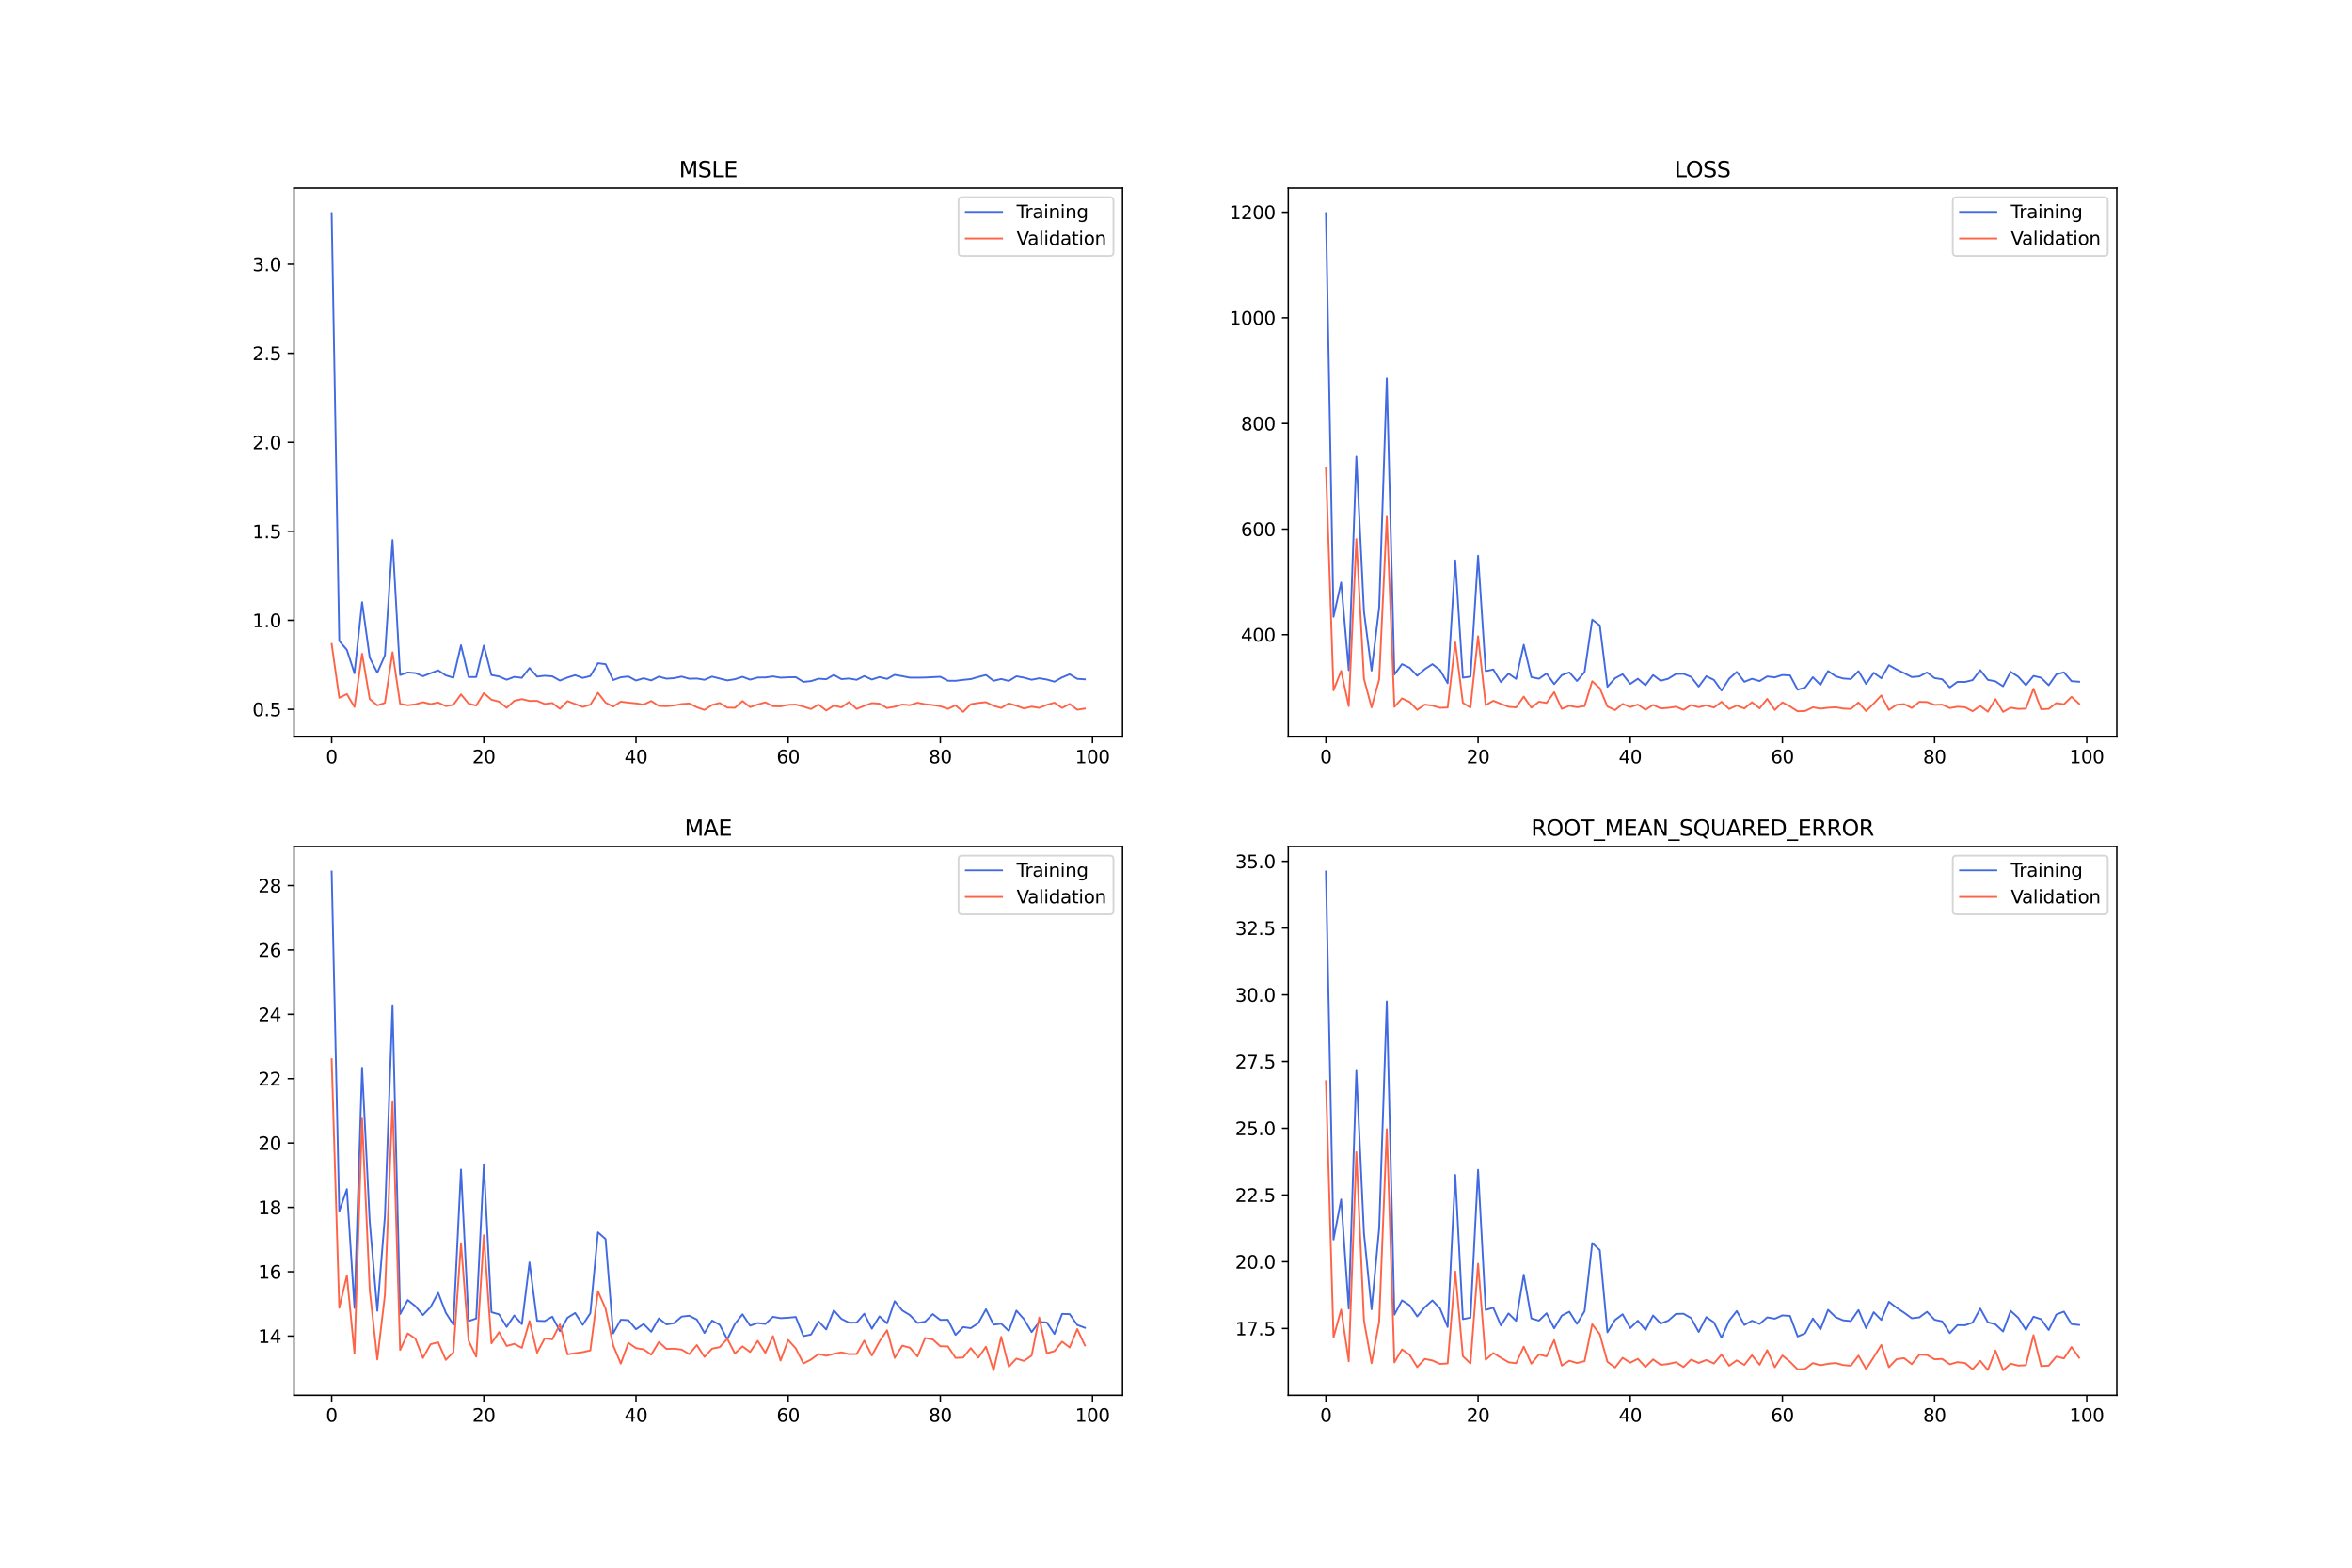 <?xml version="1.0" encoding="utf-8" standalone="no"?>
<!DOCTYPE svg PUBLIC "-//W3C//DTD SVG 1.1//EN"
  "http://www.w3.org/Graphics/SVG/1.1/DTD/svg11.dtd">
<svg xmlns:xlink="http://www.w3.org/1999/xlink" width="1296pt" height="864pt" viewBox="0 0 1296 864" xmlns="http://www.w3.org/2000/svg" version="1.1">
 <defs>
  <style type="text/css">*{stroke-linejoin: round; stroke-linecap: butt}</style>
 </defs>
 <g id="figure_1">
  <g id="patch_1">
   <path d="M 0 864 
L 1296 864 
L 1296 0 
L 0 0 
z
" style="fill: #ffffff"/>
  </g>
  <g id="axes_1">
   <g id="patch_2">
    <path d="M 162 406.08 
L 618.545 406.08 
L 618.545 103.68 
L 162 103.68 
z
" style="fill: #ffffff"/>
   </g>
   <g id="matplotlib.axis_1">
    <g id="xtick_1">
     <g id="line2d_1">
      <defs>
       <path id="mbd729d3ff4" d="M 0 0 
L 0 3.5 
" style="stroke: #000000; stroke-width: 0.8"/>
      </defs>
      <g>
       <use xlink:href="#mbd729d3ff4" x="182.752" y="406.08" style="stroke: #000000; stroke-width: 0.8"/>
      </g>
     </g>
     <g id="text_1">
      <!-- 0 -->
      <g transform="translate(179.571 420.678) scale(0.1 -0.1)">
       <defs>
        <path id="DejaVuSans-30" d="M 2034 4250 
Q 1547 4250 1301 3770 
Q 1056 3291 1056 2328 
Q 1056 1369 1301 889 
Q 1547 409 2034 409 
Q 2525 409 2770 889 
Q 3016 1369 3016 2328 
Q 3016 3291 2770 3770 
Q 2525 4250 2034 4250 
z
M 2034 4750 
Q 2819 4750 3233 4129 
Q 3647 3509 3647 2328 
Q 3647 1150 3233 529 
Q 2819 -91 2034 -91 
Q 1250 -91 836 529 
Q 422 1150 422 2328 
Q 422 3509 836 4129 
Q 1250 4750 2034 4750 
z
" transform="scale(0.016)"/>
       </defs>
       <use xlink:href="#DejaVuSans-30"/>
      </g>
     </g>
    </g>
    <g id="xtick_2">
     <g id="line2d_2">
      <g>
       <use xlink:href="#mbd729d3ff4" x="266.599" y="406.08" style="stroke: #000000; stroke-width: 0.8"/>
      </g>
     </g>
     <g id="text_2">
      <!-- 20 -->
      <g transform="translate(260.236 420.678) scale(0.1 -0.1)">
       <defs>
        <path id="DejaVuSans-32" d="M 1228 531 
L 3431 531 
L 3431 0 
L 469 0 
L 469 531 
Q 828 903 1448 1529 
Q 2069 2156 2228 2338 
Q 2531 2678 2651 2914 
Q 2772 3150 2772 3378 
Q 2772 3750 2511 3984 
Q 2250 4219 1831 4219 
Q 1534 4219 1204 4116 
Q 875 4013 500 3803 
L 500 4441 
Q 881 4594 1212 4672 
Q 1544 4750 1819 4750 
Q 2544 4750 2975 4387 
Q 3406 4025 3406 3419 
Q 3406 3131 3298 2873 
Q 3191 2616 2906 2266 
Q 2828 2175 2409 1742 
Q 1991 1309 1228 531 
z
" transform="scale(0.016)"/>
       </defs>
       <use xlink:href="#DejaVuSans-32"/>
       <use xlink:href="#DejaVuSans-30" x="63.623"/>
      </g>
     </g>
    </g>
    <g id="xtick_3">
     <g id="line2d_3">
      <g>
       <use xlink:href="#mbd729d3ff4" x="350.446" y="406.08" style="stroke: #000000; stroke-width: 0.8"/>
      </g>
     </g>
     <g id="text_3">
      <!-- 40 -->
      <g transform="translate(344.083 420.678) scale(0.1 -0.1)">
       <defs>
        <path id="DejaVuSans-34" d="M 2419 4116 
L 825 1625 
L 2419 1625 
L 2419 4116 
z
M 2253 4666 
L 3047 4666 
L 3047 1625 
L 3713 1625 
L 3713 1100 
L 3047 1100 
L 3047 0 
L 2419 0 
L 2419 1100 
L 313 1100 
L 313 1709 
L 2253 4666 
z
" transform="scale(0.016)"/>
       </defs>
       <use xlink:href="#DejaVuSans-34"/>
       <use xlink:href="#DejaVuSans-30" x="63.623"/>
      </g>
     </g>
    </g>
    <g id="xtick_4">
     <g id="line2d_4">
      <g>
       <use xlink:href="#mbd729d3ff4" x="434.292" y="406.08" style="stroke: #000000; stroke-width: 0.8"/>
      </g>
     </g>
     <g id="text_4">
      <!-- 60 -->
      <g transform="translate(427.93 420.678) scale(0.1 -0.1)">
       <defs>
        <path id="DejaVuSans-36" d="M 2113 2584 
Q 1688 2584 1439 2293 
Q 1191 2003 1191 1497 
Q 1191 994 1439 701 
Q 1688 409 2113 409 
Q 2538 409 2786 701 
Q 3034 994 3034 1497 
Q 3034 2003 2786 2293 
Q 2538 2584 2113 2584 
z
M 3366 4563 
L 3366 3988 
Q 3128 4100 2886 4159 
Q 2644 4219 2406 4219 
Q 1781 4219 1451 3797 
Q 1122 3375 1075 2522 
Q 1259 2794 1537 2939 
Q 1816 3084 2150 3084 
Q 2853 3084 3261 2657 
Q 3669 2231 3669 1497 
Q 3669 778 3244 343 
Q 2819 -91 2113 -91 
Q 1303 -91 875 529 
Q 447 1150 447 2328 
Q 447 3434 972 4092 
Q 1497 4750 2381 4750 
Q 2619 4750 2861 4703 
Q 3103 4656 3366 4563 
z
" transform="scale(0.016)"/>
       </defs>
       <use xlink:href="#DejaVuSans-36"/>
       <use xlink:href="#DejaVuSans-30" x="63.623"/>
      </g>
     </g>
    </g>
    <g id="xtick_5">
     <g id="line2d_5">
      <g>
       <use xlink:href="#mbd729d3ff4" x="518.139" y="406.08" style="stroke: #000000; stroke-width: 0.8"/>
      </g>
     </g>
     <g id="text_5">
      <!-- 80 -->
      <g transform="translate(511.776 420.678) scale(0.1 -0.1)">
       <defs>
        <path id="DejaVuSans-38" d="M 2034 2216 
Q 1584 2216 1326 1975 
Q 1069 1734 1069 1313 
Q 1069 891 1326 650 
Q 1584 409 2034 409 
Q 2484 409 2743 651 
Q 3003 894 3003 1313 
Q 3003 1734 2745 1975 
Q 2488 2216 2034 2216 
z
M 1403 2484 
Q 997 2584 770 2862 
Q 544 3141 544 3541 
Q 544 4100 942 4425 
Q 1341 4750 2034 4750 
Q 2731 4750 3128 4425 
Q 3525 4100 3525 3541 
Q 3525 3141 3298 2862 
Q 3072 2584 2669 2484 
Q 3125 2378 3379 2068 
Q 3634 1759 3634 1313 
Q 3634 634 3220 271 
Q 2806 -91 2034 -91 
Q 1263 -91 848 271 
Q 434 634 434 1313 
Q 434 1759 690 2068 
Q 947 2378 1403 2484 
z
M 1172 3481 
Q 1172 3119 1398 2916 
Q 1625 2713 2034 2713 
Q 2441 2713 2670 2916 
Q 2900 3119 2900 3481 
Q 2900 3844 2670 4047 
Q 2441 4250 2034 4250 
Q 1625 4250 1398 4047 
Q 1172 3844 1172 3481 
z
" transform="scale(0.016)"/>
       </defs>
       <use xlink:href="#DejaVuSans-38"/>
       <use xlink:href="#DejaVuSans-30" x="63.623"/>
      </g>
     </g>
    </g>
    <g id="xtick_6">
     <g id="line2d_6">
      <g>
       <use xlink:href="#mbd729d3ff4" x="601.986" y="406.08" style="stroke: #000000; stroke-width: 0.8"/>
      </g>
     </g>
     <g id="text_6">
      <!-- 100 -->
      <g transform="translate(592.442 420.678) scale(0.1 -0.1)">
       <defs>
        <path id="DejaVuSans-31" d="M 794 531 
L 1825 531 
L 1825 4091 
L 703 3866 
L 703 4441 
L 1819 4666 
L 2450 4666 
L 2450 531 
L 3481 531 
L 3481 0 
L 794 0 
L 794 531 
z
" transform="scale(0.016)"/>
       </defs>
       <use xlink:href="#DejaVuSans-31"/>
       <use xlink:href="#DejaVuSans-30" x="63.623"/>
       <use xlink:href="#DejaVuSans-30" x="127.246"/>
      </g>
     </g>
    </g>
   </g>
   <g id="matplotlib.axis_2">
    <g id="ytick_1">
     <g id="line2d_7">
      <defs>
       <path id="m3506cc04d3" d="M 0 0 
L -3.5 0 
" style="stroke: #000000; stroke-width: 0.8"/>
      </defs>
      <g>
       <use xlink:href="#m3506cc04d3" x="162" y="390.924" style="stroke: #000000; stroke-width: 0.8"/>
      </g>
     </g>
     <g id="text_7">
      <!-- 0.5 -->
      <g transform="translate(139.097 394.723) scale(0.1 -0.1)">
       <defs>
        <path id="DejaVuSans-2e" d="M 684 794 
L 1344 794 
L 1344 0 
L 684 0 
L 684 794 
z
" transform="scale(0.016)"/>
        <path id="DejaVuSans-35" d="M 691 4666 
L 3169 4666 
L 3169 4134 
L 1269 4134 
L 1269 2991 
Q 1406 3038 1543 3061 
Q 1681 3084 1819 3084 
Q 2600 3084 3056 2656 
Q 3513 2228 3513 1497 
Q 3513 744 3044 326 
Q 2575 -91 1722 -91 
Q 1428 -91 1123 -41 
Q 819 9 494 109 
L 494 744 
Q 775 591 1075 516 
Q 1375 441 1709 441 
Q 2250 441 2565 725 
Q 2881 1009 2881 1497 
Q 2881 1984 2565 2268 
Q 2250 2553 1709 2553 
Q 1456 2553 1204 2497 
Q 953 2441 691 2322 
L 691 4666 
z
" transform="scale(0.016)"/>
       </defs>
       <use xlink:href="#DejaVuSans-30"/>
       <use xlink:href="#DejaVuSans-2e" x="63.623"/>
       <use xlink:href="#DejaVuSans-35" x="95.41"/>
      </g>
     </g>
    </g>
    <g id="ytick_2">
     <g id="line2d_8">
      <g>
       <use xlink:href="#m3506cc04d3" x="162" y="341.87" style="stroke: #000000; stroke-width: 0.8"/>
      </g>
     </g>
     <g id="text_8">
      <!-- 1.0 -->
      <g transform="translate(139.097 345.669) scale(0.1 -0.1)">
       <use xlink:href="#DejaVuSans-31"/>
       <use xlink:href="#DejaVuSans-2e" x="63.623"/>
       <use xlink:href="#DejaVuSans-30" x="95.41"/>
      </g>
     </g>
    </g>
    <g id="ytick_3">
     <g id="line2d_9">
      <g>
       <use xlink:href="#m3506cc04d3" x="162" y="292.815" style="stroke: #000000; stroke-width: 0.8"/>
      </g>
     </g>
     <g id="text_9">
      <!-- 1.5 -->
      <g transform="translate(139.097 296.615) scale(0.1 -0.1)">
       <use xlink:href="#DejaVuSans-31"/>
       <use xlink:href="#DejaVuSans-2e" x="63.623"/>
       <use xlink:href="#DejaVuSans-35" x="95.41"/>
      </g>
     </g>
    </g>
    <g id="ytick_4">
     <g id="line2d_10">
      <g>
       <use xlink:href="#m3506cc04d3" x="162" y="243.761" style="stroke: #000000; stroke-width: 0.8"/>
      </g>
     </g>
     <g id="text_10">
      <!-- 2.0 -->
      <g transform="translate(139.097 247.56) scale(0.1 -0.1)">
       <use xlink:href="#DejaVuSans-32"/>
       <use xlink:href="#DejaVuSans-2e" x="63.623"/>
       <use xlink:href="#DejaVuSans-30" x="95.41"/>
      </g>
     </g>
    </g>
    <g id="ytick_5">
     <g id="line2d_11">
      <g>
       <use xlink:href="#m3506cc04d3" x="162" y="194.707" style="stroke: #000000; stroke-width: 0.8"/>
      </g>
     </g>
     <g id="text_11">
      <!-- 2.5 -->
      <g transform="translate(139.097 198.506) scale(0.1 -0.1)">
       <use xlink:href="#DejaVuSans-32"/>
       <use xlink:href="#DejaVuSans-2e" x="63.623"/>
       <use xlink:href="#DejaVuSans-35" x="95.41"/>
      </g>
     </g>
    </g>
    <g id="ytick_6">
     <g id="line2d_12">
      <g>
       <use xlink:href="#m3506cc04d3" x="162" y="145.652" style="stroke: #000000; stroke-width: 0.8"/>
      </g>
     </g>
     <g id="text_12">
      <!-- 3.0 -->
      <g transform="translate(139.097 149.451) scale(0.1 -0.1)">
       <defs>
        <path id="DejaVuSans-33" d="M 2597 2516 
Q 3050 2419 3304 2112 
Q 3559 1806 3559 1356 
Q 3559 666 3084 287 
Q 2609 -91 1734 -91 
Q 1441 -91 1130 -33 
Q 819 25 488 141 
L 488 750 
Q 750 597 1062 519 
Q 1375 441 1716 441 
Q 2309 441 2620 675 
Q 2931 909 2931 1356 
Q 2931 1769 2642 2001 
Q 2353 2234 1838 2234 
L 1294 2234 
L 1294 2753 
L 1863 2753 
Q 2328 2753 2575 2939 
Q 2822 3125 2822 3475 
Q 2822 3834 2567 4026 
Q 2313 4219 1838 4219 
Q 1578 4219 1281 4162 
Q 984 4106 628 3988 
L 628 4550 
Q 988 4650 1302 4700 
Q 1616 4750 1894 4750 
Q 2613 4750 3031 4423 
Q 3450 4097 3450 3541 
Q 3450 3153 3228 2886 
Q 3006 2619 2597 2516 
z
" transform="scale(0.016)"/>
       </defs>
       <use xlink:href="#DejaVuSans-33"/>
       <use xlink:href="#DejaVuSans-2e" x="63.623"/>
       <use xlink:href="#DejaVuSans-30" x="95.41"/>
      </g>
     </g>
    </g>
   </g>
   <g id="line2d_13">
    <path d="M 182.752 117.425 
L 186.944 353.207 
L 191.137 358.165 
L 195.329 371.065 
L 199.521 331.898 
L 203.714 362.457 
L 207.906 370.765 
L 212.098 361.165 
L 216.291 297.639 
L 220.483 372.04 
L 224.675 370.617 
L 228.868 370.958 
L 233.06 372.681 
L 237.252 371.05 
L 241.445 369.438 
L 245.637 372.213 
L 249.829 373.497 
L 254.022 355.595 
L 258.214 373.137 
L 262.406 373.112 
L 266.599 355.797 
L 270.791 372.028 
L 274.983 372.82 
L 279.176 374.617 
L 283.368 373.051 
L 287.56 373.577 
L 291.753 368.153 
L 295.945 372.882 
L 300.137 372.422 
L 304.33 372.737 
L 308.522 375.093 
L 312.714 373.401 
L 316.907 372.108 
L 321.099 373.62 
L 325.292 372.565 
L 329.484 365.518 
L 333.676 366.057 
L 337.869 374.803 
L 342.061 373.279 
L 346.253 372.816 
L 350.446 375.066 
L 354.638 373.798 
L 358.83 375.006 
L 363.023 372.899 
L 367.215 374.046 
L 371.407 373.763 
L 375.6 372.882 
L 379.792 374.071 
L 383.984 373.96 
L 388.177 374.651 
L 392.369 372.892 
L 396.561 373.968 
L 400.754 374.998 
L 404.946 374.333 
L 409.138 372.998 
L 413.331 374.585 
L 417.523 373.391 
L 421.715 373.38 
L 425.908 372.78 
L 430.1 373.496 
L 434.292 373.289 
L 438.485 373.204 
L 442.677 375.81 
L 446.869 375.394 
L 451.062 374.048 
L 455.254 374.357 
L 459.446 371.973 
L 463.639 374.29 
L 467.831 373.946 
L 472.023 374.664 
L 476.216 372.604 
L 480.408 374.516 
L 484.6 373.147 
L 488.793 374.158 
L 492.985 371.92 
L 497.177 372.661 
L 501.37 373.486 
L 505.562 373.486 
L 509.754 373.412 
L 513.947 373.193 
L 518.139 372.989 
L 522.331 375.174 
L 526.524 375.221 
L 530.716 374.706 
L 534.908 374.281 
L 539.101 373.079 
L 543.293 372.008 
L 547.485 375.204 
L 551.678 374.216 
L 555.87 375.283 
L 560.062 372.732 
L 564.255 373.483 
L 568.447 374.642 
L 572.639 373.81 
L 576.832 374.516 
L 581.024 375.712 
L 585.216 373.343 
L 589.409 371.613 
L 593.601 374.131 
L 597.793 374.409 
" clip-path="url(#pa8b5493bfe)" style="fill: none; stroke: #4169e1; stroke-linecap: square"/>
   </g>
   <g id="line2d_14">
    <path d="M 182.752 354.919 
L 186.944 384.572 
L 191.137 382.498 
L 195.329 389.638 
L 199.521 360.305 
L 203.714 385.232 
L 207.906 388.742 
L 212.098 387.387 
L 216.291 359.454 
L 220.483 387.902 
L 224.675 388.698 
L 228.868 388.169 
L 233.06 387.001 
L 237.252 388.044 
L 241.445 387.18 
L 245.637 389.175 
L 249.829 388.427 
L 254.022 382.673 
L 258.214 387.737 
L 262.406 388.882 
L 266.599 381.966 
L 270.791 385.617 
L 274.983 386.691 
L 279.176 390.097 
L 283.368 386.258 
L 287.56 385.286 
L 291.753 386.293 
L 295.945 386.262 
L 300.137 387.972 
L 304.33 387.453 
L 308.522 390.656 
L 312.714 386.413 
L 316.907 387.994 
L 321.099 389.612 
L 325.292 388.34 
L 329.484 381.799 
L 333.676 387.228 
L 337.869 389.444 
L 342.061 386.698 
L 346.253 387.236 
L 350.446 387.656 
L 354.638 388.333 
L 358.83 386.355 
L 363.023 389.053 
L 367.215 389.207 
L 371.407 388.824 
L 375.6 387.999 
L 379.792 387.693 
L 383.984 389.815 
L 388.177 391.259 
L 392.369 388.537 
L 396.561 387.427 
L 400.754 389.98 
L 404.946 390.081 
L 409.138 386.354 
L 413.331 389.716 
L 417.523 388.278 
L 421.715 387.073 
L 425.908 389.228 
L 430.1 389.3 
L 434.292 388.462 
L 438.485 388.298 
L 442.677 389.422 
L 446.869 390.761 
L 451.062 388.3 
L 455.254 391.564 
L 459.446 388.877 
L 463.639 389.83 
L 467.831 386.89 
L 472.023 390.703 
L 476.216 389.019 
L 480.408 387.5 
L 484.6 387.82 
L 488.793 390.219 
L 492.985 389.491 
L 497.177 388.271 
L 501.37 388.645 
L 505.562 387.292 
L 509.754 388.123 
L 513.947 388.565 
L 518.139 389.237 
L 522.331 390.678 
L 526.524 388.749 
L 530.716 392.335 
L 534.908 388.093 
L 539.101 387.412 
L 543.293 386.977 
L 547.485 389.015 
L 551.678 390.178 
L 555.87 387.635 
L 560.062 388.954 
L 564.255 390.465 
L 568.447 389.431 
L 572.639 390.13 
L 576.832 388.466 
L 581.024 387.266 
L 585.216 390.183 
L 589.409 387.97 
L 593.601 391.138 
L 597.793 390.516 
" clip-path="url(#pa8b5493bfe)" style="fill: none; stroke: #ff6347; stroke-linecap: square"/>
   </g>
   <g id="patch_3">
    <path d="M 162 406.08 
L 162 103.68 
" style="fill: none; stroke: #000000; stroke-width: 0.8; stroke-linejoin: miter; stroke-linecap: square"/>
   </g>
   <g id="patch_4">
    <path d="M 618.545 406.08 
L 618.545 103.68 
" style="fill: none; stroke: #000000; stroke-width: 0.8; stroke-linejoin: miter; stroke-linecap: square"/>
   </g>
   <g id="patch_5">
    <path d="M 162 406.08 
L 618.545 406.08 
" style="fill: none; stroke: #000000; stroke-width: 0.8; stroke-linejoin: miter; stroke-linecap: square"/>
   </g>
   <g id="patch_6">
    <path d="M 162 103.68 
L 618.545 103.68 
" style="fill: none; stroke: #000000; stroke-width: 0.8; stroke-linejoin: miter; stroke-linecap: square"/>
   </g>
   <g id="text_13">
    <!-- MSLE -->
    <g transform="translate(374.152 97.68) scale(0.12 -0.12)">
     <defs>
      <path id="DejaVuSans-4d" d="M 628 4666 
L 1569 4666 
L 2759 1491 
L 3956 4666 
L 4897 4666 
L 4897 0 
L 4281 0 
L 4281 4097 
L 3078 897 
L 2444 897 
L 1241 4097 
L 1241 0 
L 628 0 
L 628 4666 
z
" transform="scale(0.016)"/>
      <path id="DejaVuSans-53" d="M 3425 4513 
L 3425 3897 
Q 3066 4069 2747 4153 
Q 2428 4238 2131 4238 
Q 1616 4238 1336 4038 
Q 1056 3838 1056 3469 
Q 1056 3159 1242 3001 
Q 1428 2844 1947 2747 
L 2328 2669 
Q 3034 2534 3370 2195 
Q 3706 1856 3706 1288 
Q 3706 609 3251 259 
Q 2797 -91 1919 -91 
Q 1588 -91 1214 -16 
Q 841 59 441 206 
L 441 856 
Q 825 641 1194 531 
Q 1563 422 1919 422 
Q 2459 422 2753 634 
Q 3047 847 3047 1241 
Q 3047 1584 2836 1778 
Q 2625 1972 2144 2069 
L 1759 2144 
Q 1053 2284 737 2584 
Q 422 2884 422 3419 
Q 422 4038 858 4394 
Q 1294 4750 2059 4750 
Q 2388 4750 2728 4690 
Q 3069 4631 3425 4513 
z
" transform="scale(0.016)"/>
      <path id="DejaVuSans-4c" d="M 628 4666 
L 1259 4666 
L 1259 531 
L 3531 531 
L 3531 0 
L 628 0 
L 628 4666 
z
" transform="scale(0.016)"/>
      <path id="DejaVuSans-45" d="M 628 4666 
L 3578 4666 
L 3578 4134 
L 1259 4134 
L 1259 2753 
L 3481 2753 
L 3481 2222 
L 1259 2222 
L 1259 531 
L 3634 531 
L 3634 0 
L 628 0 
L 628 4666 
z
" transform="scale(0.016)"/>
     </defs>
     <use xlink:href="#DejaVuSans-4d"/>
     <use xlink:href="#DejaVuSans-53" x="86.279"/>
     <use xlink:href="#DejaVuSans-4c" x="149.756"/>
     <use xlink:href="#DejaVuSans-45" x="205.469"/>
    </g>
   </g>
   <g id="legend_1">
    <g id="patch_7">
     <path d="M 530.164 141.036 
L 611.545 141.036 
Q 613.545 141.036 613.545 139.036 
L 613.545 110.68 
Q 613.545 108.68 611.545 108.68 
L 530.164 108.68 
Q 528.164 108.68 528.164 110.68 
L 528.164 139.036 
Q 528.164 141.036 530.164 141.036 
z
" style="fill: #ffffff; opacity: 0.8; stroke: #cccccc; stroke-linejoin: miter"/>
    </g>
    <g id="line2d_15">
     <path d="M 532.164 116.778 
L 542.164 116.778 
L 552.164 116.778 
" style="fill: none; stroke: #4169e1; stroke-linecap: square"/>
    </g>
    <g id="text_14">
     <!-- Training -->
     <g transform="translate(560.164 120.278) scale(0.1 -0.1)">
      <defs>
       <path id="DejaVuSans-54" d="M -19 4666 
L 3928 4666 
L 3928 4134 
L 2272 4134 
L 2272 0 
L 1638 0 
L 1638 4134 
L -19 4134 
L -19 4666 
z
" transform="scale(0.016)"/>
       <path id="DejaVuSans-72" d="M 2631 2963 
Q 2534 3019 2420 3045 
Q 2306 3072 2169 3072 
Q 1681 3072 1420 2755 
Q 1159 2438 1159 1844 
L 1159 0 
L 581 0 
L 581 3500 
L 1159 3500 
L 1159 2956 
Q 1341 3275 1631 3429 
Q 1922 3584 2338 3584 
Q 2397 3584 2469 3576 
Q 2541 3569 2628 3553 
L 2631 2963 
z
" transform="scale(0.016)"/>
       <path id="DejaVuSans-61" d="M 2194 1759 
Q 1497 1759 1228 1600 
Q 959 1441 959 1056 
Q 959 750 1161 570 
Q 1363 391 1709 391 
Q 2188 391 2477 730 
Q 2766 1069 2766 1631 
L 2766 1759 
L 2194 1759 
z
M 3341 1997 
L 3341 0 
L 2766 0 
L 2766 531 
Q 2569 213 2275 61 
Q 1981 -91 1556 -91 
Q 1019 -91 701 211 
Q 384 513 384 1019 
Q 384 1609 779 1909 
Q 1175 2209 1959 2209 
L 2766 2209 
L 2766 2266 
Q 2766 2663 2505 2880 
Q 2244 3097 1772 3097 
Q 1472 3097 1187 3025 
Q 903 2953 641 2809 
L 641 3341 
Q 956 3463 1253 3523 
Q 1550 3584 1831 3584 
Q 2591 3584 2966 3190 
Q 3341 2797 3341 1997 
z
" transform="scale(0.016)"/>
       <path id="DejaVuSans-69" d="M 603 3500 
L 1178 3500 
L 1178 0 
L 603 0 
L 603 3500 
z
M 603 4863 
L 1178 4863 
L 1178 4134 
L 603 4134 
L 603 4863 
z
" transform="scale(0.016)"/>
       <path id="DejaVuSans-6e" d="M 3513 2113 
L 3513 0 
L 2938 0 
L 2938 2094 
Q 2938 2591 2744 2837 
Q 2550 3084 2163 3084 
Q 1697 3084 1428 2787 
Q 1159 2491 1159 1978 
L 1159 0 
L 581 0 
L 581 3500 
L 1159 3500 
L 1159 2956 
Q 1366 3272 1645 3428 
Q 1925 3584 2291 3584 
Q 2894 3584 3203 3211 
Q 3513 2838 3513 2113 
z
" transform="scale(0.016)"/>
       <path id="DejaVuSans-67" d="M 2906 1791 
Q 2906 2416 2648 2759 
Q 2391 3103 1925 3103 
Q 1463 3103 1205 2759 
Q 947 2416 947 1791 
Q 947 1169 1205 825 
Q 1463 481 1925 481 
Q 2391 481 2648 825 
Q 2906 1169 2906 1791 
z
M 3481 434 
Q 3481 -459 3084 -895 
Q 2688 -1331 1869 -1331 
Q 1566 -1331 1297 -1286 
Q 1028 -1241 775 -1147 
L 775 -588 
Q 1028 -725 1275 -790 
Q 1522 -856 1778 -856 
Q 2344 -856 2625 -561 
Q 2906 -266 2906 331 
L 2906 616 
Q 2728 306 2450 153 
Q 2172 0 1784 0 
Q 1141 0 747 490 
Q 353 981 353 1791 
Q 353 2603 747 3093 
Q 1141 3584 1784 3584 
Q 2172 3584 2450 3431 
Q 2728 3278 2906 2969 
L 2906 3500 
L 3481 3500 
L 3481 434 
z
" transform="scale(0.016)"/>
      </defs>
      <use xlink:href="#DejaVuSans-54"/>
      <use xlink:href="#DejaVuSans-72" x="46.334"/>
      <use xlink:href="#DejaVuSans-61" x="87.447"/>
      <use xlink:href="#DejaVuSans-69" x="148.727"/>
      <use xlink:href="#DejaVuSans-6e" x="176.51"/>
      <use xlink:href="#DejaVuSans-69" x="239.889"/>
      <use xlink:href="#DejaVuSans-6e" x="267.672"/>
      <use xlink:href="#DejaVuSans-67" x="331.051"/>
     </g>
    </g>
    <g id="line2d_16">
     <path d="M 532.164 131.457 
L 542.164 131.457 
L 552.164 131.457 
" style="fill: none; stroke: #ff6347; stroke-linecap: square"/>
    </g>
    <g id="text_15">
     <!-- Validation -->
     <g transform="translate(560.164 134.957) scale(0.1 -0.1)">
      <defs>
       <path id="DejaVuSans-56" d="M 1831 0 
L 50 4666 
L 709 4666 
L 2188 738 
L 3669 4666 
L 4325 4666 
L 2547 0 
L 1831 0 
z
" transform="scale(0.016)"/>
       <path id="DejaVuSans-6c" d="M 603 4863 
L 1178 4863 
L 1178 0 
L 603 0 
L 603 4863 
z
" transform="scale(0.016)"/>
       <path id="DejaVuSans-64" d="M 2906 2969 
L 2906 4863 
L 3481 4863 
L 3481 0 
L 2906 0 
L 2906 525 
Q 2725 213 2448 61 
Q 2172 -91 1784 -91 
Q 1150 -91 751 415 
Q 353 922 353 1747 
Q 353 2572 751 3078 
Q 1150 3584 1784 3584 
Q 2172 3584 2448 3432 
Q 2725 3281 2906 2969 
z
M 947 1747 
Q 947 1113 1208 752 
Q 1469 391 1925 391 
Q 2381 391 2643 752 
Q 2906 1113 2906 1747 
Q 2906 2381 2643 2742 
Q 2381 3103 1925 3103 
Q 1469 3103 1208 2742 
Q 947 2381 947 1747 
z
" transform="scale(0.016)"/>
       <path id="DejaVuSans-74" d="M 1172 4494 
L 1172 3500 
L 2356 3500 
L 2356 3053 
L 1172 3053 
L 1172 1153 
Q 1172 725 1289 603 
Q 1406 481 1766 481 
L 2356 481 
L 2356 0 
L 1766 0 
Q 1100 0 847 248 
Q 594 497 594 1153 
L 594 3053 
L 172 3053 
L 172 3500 
L 594 3500 
L 594 4494 
L 1172 4494 
z
" transform="scale(0.016)"/>
       <path id="DejaVuSans-6f" d="M 1959 3097 
Q 1497 3097 1228 2736 
Q 959 2375 959 1747 
Q 959 1119 1226 758 
Q 1494 397 1959 397 
Q 2419 397 2687 759 
Q 2956 1122 2956 1747 
Q 2956 2369 2687 2733 
Q 2419 3097 1959 3097 
z
M 1959 3584 
Q 2709 3584 3137 3096 
Q 3566 2609 3566 1747 
Q 3566 888 3137 398 
Q 2709 -91 1959 -91 
Q 1206 -91 779 398 
Q 353 888 353 1747 
Q 353 2609 779 3096 
Q 1206 3584 1959 3584 
z
" transform="scale(0.016)"/>
      </defs>
      <use xlink:href="#DejaVuSans-56"/>
      <use xlink:href="#DejaVuSans-61" x="60.658"/>
      <use xlink:href="#DejaVuSans-6c" x="121.938"/>
      <use xlink:href="#DejaVuSans-69" x="149.721"/>
      <use xlink:href="#DejaVuSans-64" x="177.504"/>
      <use xlink:href="#DejaVuSans-61" x="240.98"/>
      <use xlink:href="#DejaVuSans-74" x="302.26"/>
      <use xlink:href="#DejaVuSans-69" x="341.469"/>
      <use xlink:href="#DejaVuSans-6f" x="369.252"/>
      <use xlink:href="#DejaVuSans-6e" x="430.434"/>
     </g>
    </g>
   </g>
  </g>
  <g id="axes_2">
   <g id="patch_8">
    <path d="M 709.855 406.08 
L 1166.4 406.08 
L 1166.4 103.68 
L 709.855 103.68 
z
" style="fill: #ffffff"/>
   </g>
   <g id="matplotlib.axis_3">
    <g id="xtick_7">
     <g id="line2d_17">
      <g>
       <use xlink:href="#mbd729d3ff4" x="730.607" y="406.08" style="stroke: #000000; stroke-width: 0.8"/>
      </g>
     </g>
     <g id="text_16">
      <!-- 0 -->
      <g transform="translate(727.425 420.678) scale(0.1 -0.1)">
       <use xlink:href="#DejaVuSans-30"/>
      </g>
     </g>
    </g>
    <g id="xtick_8">
     <g id="line2d_18">
      <g>
       <use xlink:href="#mbd729d3ff4" x="814.453" y="406.08" style="stroke: #000000; stroke-width: 0.8"/>
      </g>
     </g>
     <g id="text_17">
      <!-- 20 -->
      <g transform="translate(808.091 420.678) scale(0.1 -0.1)">
       <use xlink:href="#DejaVuSans-32"/>
       <use xlink:href="#DejaVuSans-30" x="63.623"/>
      </g>
     </g>
    </g>
    <g id="xtick_9">
     <g id="line2d_19">
      <g>
       <use xlink:href="#mbd729d3ff4" x="898.3" y="406.08" style="stroke: #000000; stroke-width: 0.8"/>
      </g>
     </g>
     <g id="text_18">
      <!-- 40 -->
      <g transform="translate(891.938 420.678) scale(0.1 -0.1)">
       <use xlink:href="#DejaVuSans-34"/>
       <use xlink:href="#DejaVuSans-30" x="63.623"/>
      </g>
     </g>
    </g>
    <g id="xtick_10">
     <g id="line2d_20">
      <g>
       <use xlink:href="#mbd729d3ff4" x="982.147" y="406.08" style="stroke: #000000; stroke-width: 0.8"/>
      </g>
     </g>
     <g id="text_19">
      <!-- 60 -->
      <g transform="translate(975.784 420.678) scale(0.1 -0.1)">
       <use xlink:href="#DejaVuSans-36"/>
       <use xlink:href="#DejaVuSans-30" x="63.623"/>
      </g>
     </g>
    </g>
    <g id="xtick_11">
     <g id="line2d_21">
      <g>
       <use xlink:href="#mbd729d3ff4" x="1065.994" y="406.08" style="stroke: #000000; stroke-width: 0.8"/>
      </g>
     </g>
     <g id="text_20">
      <!-- 80 -->
      <g transform="translate(1059.631 420.678) scale(0.1 -0.1)">
       <use xlink:href="#DejaVuSans-38"/>
       <use xlink:href="#DejaVuSans-30" x="63.623"/>
      </g>
     </g>
    </g>
    <g id="xtick_12">
     <g id="line2d_22">
      <g>
       <use xlink:href="#mbd729d3ff4" x="1149.84" y="406.08" style="stroke: #000000; stroke-width: 0.8"/>
      </g>
     </g>
     <g id="text_21">
      <!-- 100 -->
      <g transform="translate(1140.297 420.678) scale(0.1 -0.1)">
       <use xlink:href="#DejaVuSans-31"/>
       <use xlink:href="#DejaVuSans-30" x="63.623"/>
       <use xlink:href="#DejaVuSans-30" x="127.246"/>
      </g>
     </g>
    </g>
   </g>
   <g id="matplotlib.axis_4">
    <g id="ytick_7">
     <g id="line2d_23">
      <g>
       <use xlink:href="#m3506cc04d3" x="709.855" y="349.811" style="stroke: #000000; stroke-width: 0.8"/>
      </g>
     </g>
     <g id="text_22">
      <!-- 400 -->
      <g transform="translate(683.767 353.61) scale(0.1 -0.1)">
       <use xlink:href="#DejaVuSans-34"/>
       <use xlink:href="#DejaVuSans-30" x="63.623"/>
       <use xlink:href="#DejaVuSans-30" x="127.246"/>
      </g>
     </g>
    </g>
    <g id="ytick_8">
     <g id="line2d_24">
      <g>
       <use xlink:href="#m3506cc04d3" x="709.855" y="291.596" style="stroke: #000000; stroke-width: 0.8"/>
      </g>
     </g>
     <g id="text_23">
      <!-- 600 -->
      <g transform="translate(683.767 295.395) scale(0.1 -0.1)">
       <use xlink:href="#DejaVuSans-36"/>
       <use xlink:href="#DejaVuSans-30" x="63.623"/>
       <use xlink:href="#DejaVuSans-30" x="127.246"/>
      </g>
     </g>
    </g>
    <g id="ytick_9">
     <g id="line2d_25">
      <g>
       <use xlink:href="#m3506cc04d3" x="709.855" y="233.381" style="stroke: #000000; stroke-width: 0.8"/>
      </g>
     </g>
     <g id="text_24">
      <!-- 800 -->
      <g transform="translate(683.767 237.181) scale(0.1 -0.1)">
       <use xlink:href="#DejaVuSans-38"/>
       <use xlink:href="#DejaVuSans-30" x="63.623"/>
       <use xlink:href="#DejaVuSans-30" x="127.246"/>
      </g>
     </g>
    </g>
    <g id="ytick_10">
     <g id="line2d_26">
      <g>
       <use xlink:href="#m3506cc04d3" x="709.855" y="175.167" style="stroke: #000000; stroke-width: 0.8"/>
      </g>
     </g>
     <g id="text_25">
      <!-- 1000 -->
      <g transform="translate(677.405 178.966) scale(0.1 -0.1)">
       <use xlink:href="#DejaVuSans-31"/>
       <use xlink:href="#DejaVuSans-30" x="63.623"/>
       <use xlink:href="#DejaVuSans-30" x="127.246"/>
       <use xlink:href="#DejaVuSans-30" x="190.869"/>
      </g>
     </g>
    </g>
    <g id="ytick_11">
     <g id="line2d_27">
      <g>
       <use xlink:href="#m3506cc04d3" x="709.855" y="116.952" style="stroke: #000000; stroke-width: 0.8"/>
      </g>
     </g>
     <g id="text_26">
      <!-- 1200 -->
      <g transform="translate(677.405 120.751) scale(0.1 -0.1)">
       <use xlink:href="#DejaVuSans-31"/>
       <use xlink:href="#DejaVuSans-32" x="63.623"/>
       <use xlink:href="#DejaVuSans-30" x="127.246"/>
       <use xlink:href="#DejaVuSans-30" x="190.869"/>
      </g>
     </g>
    </g>
   </g>
   <g id="line2d_28">
    <path d="M 730.607 117.425 
L 734.799 339.939 
L 738.991 321.034 
L 743.184 369.361 
L 747.376 251.646 
L 751.568 337.049 
L 755.761 369.603 
L 759.953 334.68 
L 764.145 208.54 
L 768.338 371.76 
L 772.53 366.044 
L 776.722 368.005 
L 780.915 372.434 
L 785.107 368.787 
L 789.299 366.056 
L 793.492 369.32 
L 797.684 376.526 
L 801.876 308.852 
L 806.069 373.496 
L 810.261 372.89 
L 814.453 306.27 
L 818.646 369.868 
L 822.838 368.983 
L 827.03 375.929 
L 831.223 371.262 
L 835.415 374.162 
L 839.607 355.36 
L 843.8 373.195 
L 847.992 374.07 
L 852.184 371.192 
L 856.377 377.034 
L 860.569 372.112 
L 864.761 370.585 
L 868.954 375.323 
L 873.146 370.36 
L 877.338 341.499 
L 881.531 344.675 
L 885.723 378.546 
L 889.915 373.812 
L 894.108 371.589 
L 898.3 376.927 
L 902.492 374.088 
L 906.685 377.661 
L 910.877 372.062 
L 915.069 375.183 
L 919.262 374.066 
L 923.454 371.452 
L 927.646 371.375 
L 931.839 373.061 
L 936.031 378.415 
L 940.223 372.688 
L 944.416 374.743 
L 948.608 380.587 
L 952.8 374.078 
L 956.993 370.31 
L 961.185 375.755 
L 965.377 374.105 
L 969.57 375.37 
L 973.762 372.795 
L 977.954 373.323 
L 982.147 372.021 
L 986.339 372.235 
L 990.531 380.127 
L 994.724 378.882 
L 998.916 373.225 
L 1003.108 377.436 
L 1007.301 369.82 
L 1011.493 372.738 
L 1015.686 373.956 
L 1019.878 374.234 
L 1024.07 369.907 
L 1028.263 376.976 
L 1032.455 370.789 
L 1036.647 373.814 
L 1040.84 366.599 
L 1045.032 368.97 
L 1049.224 370.976 
L 1053.417 373.148 
L 1057.609 372.802 
L 1061.801 370.607 
L 1065.994 373.718 
L 1070.186 374.371 
L 1074.378 378.855 
L 1078.571 375.803 
L 1082.763 375.855 
L 1086.955 374.827 
L 1091.148 369.336 
L 1095.34 374.7 
L 1099.532 375.503 
L 1103.725 378.228 
L 1107.917 370.236 
L 1112.109 372.97 
L 1116.302 377.632 
L 1120.494 372.535 
L 1124.686 373.513 
L 1128.879 377.663 
L 1133.071 371.678 
L 1137.263 370.531 
L 1141.456 375.422 
L 1145.648 375.739 
" clip-path="url(#p34707185ca)" style="fill: none; stroke: #4169e1; stroke-linecap: square"/>
   </g>
   <g id="line2d_29">
    <path d="M 730.607 257.713 
L 734.799 380.487 
L 738.991 369.741 
L 743.184 389.165 
L 747.376 297.087 
L 751.568 374.096 
L 755.761 389.873 
L 759.953 374.438 
L 764.145 284.775 
L 768.338 389.567 
L 772.53 384.899 
L 776.722 386.858 
L 780.915 391.203 
L 785.107 388.33 
L 789.299 388.886 
L 793.492 390.099 
L 797.684 389.925 
L 801.876 354.035 
L 806.069 387.368 
L 810.261 389.935 
L 814.453 350.639 
L 818.646 388.634 
L 822.838 386.209 
L 827.03 387.907 
L 831.223 389.516 
L 835.415 389.858 
L 839.607 383.883 
L 843.8 390.02 
L 847.992 386.719 
L 852.184 387.432 
L 856.377 381.461 
L 860.569 390.681 
L 864.761 388.97 
L 868.954 389.775 
L 873.146 389.135 
L 877.338 375.457 
L 881.531 379.295 
L 885.723 389.355 
L 889.915 391.363 
L 894.108 387.937 
L 898.3 389.668 
L 902.492 388.296 
L 906.685 391.173 
L 910.877 388.497 
L 915.069 390.428 
L 919.262 390.116 
L 923.454 389.5 
L 927.646 391.191 
L 931.839 388.56 
L 936.031 389.761 
L 940.223 388.709 
L 944.416 389.95 
L 948.608 386.771 
L 952.8 390.744 
L 956.993 388.854 
L 961.185 390.45 
L 965.377 387.019 
L 969.57 390.391 
L 973.762 385.164 
L 977.954 391.267 
L 982.147 387.107 
L 986.339 389.341 
L 990.531 392.021 
L 994.724 391.833 
L 998.916 389.804 
L 1003.108 390.56 
L 1007.301 390.057 
L 1011.493 389.778 
L 1015.686 390.505 
L 1019.878 390.727 
L 1024.07 387.155 
L 1028.263 391.906 
L 1032.455 387.731 
L 1036.647 383.265 
L 1040.84 391.242 
L 1045.032 388.435 
L 1049.224 388.046 
L 1053.417 390.197 
L 1057.609 386.796 
L 1061.801 386.919 
L 1065.994 388.465 
L 1070.186 388.33 
L 1074.378 390.241 
L 1078.571 389.478 
L 1082.763 389.787 
L 1086.955 391.97 
L 1091.148 389.023 
L 1095.34 392.24 
L 1099.532 385.312 
L 1103.725 392.335 
L 1107.917 390.019 
L 1112.109 390.692 
L 1116.302 390.556 
L 1120.494 379.609 
L 1124.686 390.86 
L 1128.879 390.702 
L 1133.071 387.471 
L 1137.263 388.154 
L 1141.456 384.02 
L 1145.648 387.907 
" clip-path="url(#p34707185ca)" style="fill: none; stroke: #ff6347; stroke-linecap: square"/>
   </g>
   <g id="patch_9">
    <path d="M 709.855 406.08 
L 709.855 103.68 
" style="fill: none; stroke: #000000; stroke-width: 0.8; stroke-linejoin: miter; stroke-linecap: square"/>
   </g>
   <g id="patch_10">
    <path d="M 1166.4 406.08 
L 1166.4 103.68 
" style="fill: none; stroke: #000000; stroke-width: 0.8; stroke-linejoin: miter; stroke-linecap: square"/>
   </g>
   <g id="patch_11">
    <path d="M 709.855 406.08 
L 1166.4 406.08 
" style="fill: none; stroke: #000000; stroke-width: 0.8; stroke-linejoin: miter; stroke-linecap: square"/>
   </g>
   <g id="patch_12">
    <path d="M 709.855 103.68 
L 1166.4 103.68 
" style="fill: none; stroke: #000000; stroke-width: 0.8; stroke-linejoin: miter; stroke-linecap: square"/>
   </g>
   <g id="text_27">
    <!-- LOSS -->
    <g transform="translate(922.66 97.68) scale(0.12 -0.12)">
     <defs>
      <path id="DejaVuSans-4f" d="M 2522 4238 
Q 1834 4238 1429 3725 
Q 1025 3213 1025 2328 
Q 1025 1447 1429 934 
Q 1834 422 2522 422 
Q 3209 422 3611 934 
Q 4013 1447 4013 2328 
Q 4013 3213 3611 3725 
Q 3209 4238 2522 4238 
z
M 2522 4750 
Q 3503 4750 4090 4092 
Q 4678 3434 4678 2328 
Q 4678 1225 4090 567 
Q 3503 -91 2522 -91 
Q 1538 -91 948 565 
Q 359 1222 359 2328 
Q 359 3434 948 4092 
Q 1538 4750 2522 4750 
z
" transform="scale(0.016)"/>
     </defs>
     <use xlink:href="#DejaVuSans-4c"/>
     <use xlink:href="#DejaVuSans-4f" x="52.088"/>
     <use xlink:href="#DejaVuSans-53" x="130.799"/>
     <use xlink:href="#DejaVuSans-53" x="194.275"/>
    </g>
   </g>
   <g id="legend_2">
    <g id="patch_13">
     <path d="M 1078.019 141.036 
L 1159.4 141.036 
Q 1161.4 141.036 1161.4 139.036 
L 1161.4 110.68 
Q 1161.4 108.68 1159.4 108.68 
L 1078.019 108.68 
Q 1076.019 108.68 1076.019 110.68 
L 1076.019 139.036 
Q 1076.019 141.036 1078.019 141.036 
z
" style="fill: #ffffff; opacity: 0.8; stroke: #cccccc; stroke-linejoin: miter"/>
    </g>
    <g id="line2d_30">
     <path d="M 1080.019 116.778 
L 1090.019 116.778 
L 1100.019 116.778 
" style="fill: none; stroke: #4169e1; stroke-linecap: square"/>
    </g>
    <g id="text_28">
     <!-- Training -->
     <g transform="translate(1108.019 120.278) scale(0.1 -0.1)">
      <use xlink:href="#DejaVuSans-54"/>
      <use xlink:href="#DejaVuSans-72" x="46.334"/>
      <use xlink:href="#DejaVuSans-61" x="87.447"/>
      <use xlink:href="#DejaVuSans-69" x="148.727"/>
      <use xlink:href="#DejaVuSans-6e" x="176.51"/>
      <use xlink:href="#DejaVuSans-69" x="239.889"/>
      <use xlink:href="#DejaVuSans-6e" x="267.672"/>
      <use xlink:href="#DejaVuSans-67" x="331.051"/>
     </g>
    </g>
    <g id="line2d_31">
     <path d="M 1080.019 131.457 
L 1090.019 131.457 
L 1100.019 131.457 
" style="fill: none; stroke: #ff6347; stroke-linecap: square"/>
    </g>
    <g id="text_29">
     <!-- Validation -->
     <g transform="translate(1108.019 134.957) scale(0.1 -0.1)">
      <use xlink:href="#DejaVuSans-56"/>
      <use xlink:href="#DejaVuSans-61" x="60.658"/>
      <use xlink:href="#DejaVuSans-6c" x="121.938"/>
      <use xlink:href="#DejaVuSans-69" x="149.721"/>
      <use xlink:href="#DejaVuSans-64" x="177.504"/>
      <use xlink:href="#DejaVuSans-61" x="240.98"/>
      <use xlink:href="#DejaVuSans-74" x="302.26"/>
      <use xlink:href="#DejaVuSans-69" x="341.469"/>
      <use xlink:href="#DejaVuSans-6f" x="369.252"/>
      <use xlink:href="#DejaVuSans-6e" x="430.434"/>
     </g>
    </g>
   </g>
  </g>
  <g id="axes_3">
   <g id="patch_14">
    <path d="M 162 768.96 
L 618.545 768.96 
L 618.545 466.56 
L 162 466.56 
z
" style="fill: #ffffff"/>
   </g>
   <g id="matplotlib.axis_5">
    <g id="xtick_13">
     <g id="line2d_32">
      <g>
       <use xlink:href="#mbd729d3ff4" x="182.752" y="768.96" style="stroke: #000000; stroke-width: 0.8"/>
      </g>
     </g>
     <g id="text_30">
      <!-- 0 -->
      <g transform="translate(179.571 783.558) scale(0.1 -0.1)">
       <use xlink:href="#DejaVuSans-30"/>
      </g>
     </g>
    </g>
    <g id="xtick_14">
     <g id="line2d_33">
      <g>
       <use xlink:href="#mbd729d3ff4" x="266.599" y="768.96" style="stroke: #000000; stroke-width: 0.8"/>
      </g>
     </g>
     <g id="text_31">
      <!-- 20 -->
      <g transform="translate(260.236 783.558) scale(0.1 -0.1)">
       <use xlink:href="#DejaVuSans-32"/>
       <use xlink:href="#DejaVuSans-30" x="63.623"/>
      </g>
     </g>
    </g>
    <g id="xtick_15">
     <g id="line2d_34">
      <g>
       <use xlink:href="#mbd729d3ff4" x="350.446" y="768.96" style="stroke: #000000; stroke-width: 0.8"/>
      </g>
     </g>
     <g id="text_32">
      <!-- 40 -->
      <g transform="translate(344.083 783.558) scale(0.1 -0.1)">
       <use xlink:href="#DejaVuSans-34"/>
       <use xlink:href="#DejaVuSans-30" x="63.623"/>
      </g>
     </g>
    </g>
    <g id="xtick_16">
     <g id="line2d_35">
      <g>
       <use xlink:href="#mbd729d3ff4" x="434.292" y="768.96" style="stroke: #000000; stroke-width: 0.8"/>
      </g>
     </g>
     <g id="text_33">
      <!-- 60 -->
      <g transform="translate(427.93 783.558) scale(0.1 -0.1)">
       <use xlink:href="#DejaVuSans-36"/>
       <use xlink:href="#DejaVuSans-30" x="63.623"/>
      </g>
     </g>
    </g>
    <g id="xtick_17">
     <g id="line2d_36">
      <g>
       <use xlink:href="#mbd729d3ff4" x="518.139" y="768.96" style="stroke: #000000; stroke-width: 0.8"/>
      </g>
     </g>
     <g id="text_34">
      <!-- 80 -->
      <g transform="translate(511.776 783.558) scale(0.1 -0.1)">
       <use xlink:href="#DejaVuSans-38"/>
       <use xlink:href="#DejaVuSans-30" x="63.623"/>
      </g>
     </g>
    </g>
    <g id="xtick_18">
     <g id="line2d_37">
      <g>
       <use xlink:href="#mbd729d3ff4" x="601.986" y="768.96" style="stroke: #000000; stroke-width: 0.8"/>
      </g>
     </g>
     <g id="text_35">
      <!-- 100 -->
      <g transform="translate(592.442 783.558) scale(0.1 -0.1)">
       <use xlink:href="#DejaVuSans-31"/>
       <use xlink:href="#DejaVuSans-30" x="63.623"/>
       <use xlink:href="#DejaVuSans-30" x="127.246"/>
      </g>
     </g>
    </g>
   </g>
   <g id="matplotlib.axis_6">
    <g id="ytick_12">
     <g id="line2d_38">
      <g>
       <use xlink:href="#m3506cc04d3" x="162" y="736.356" style="stroke: #000000; stroke-width: 0.8"/>
      </g>
     </g>
     <g id="text_36">
      <!-- 14 -->
      <g transform="translate(142.275 740.155) scale(0.1 -0.1)">
       <use xlink:href="#DejaVuSans-31"/>
       <use xlink:href="#DejaVuSans-34" x="63.623"/>
      </g>
     </g>
    </g>
    <g id="ytick_13">
     <g id="line2d_39">
      <g>
       <use xlink:href="#m3506cc04d3" x="162" y="700.886" style="stroke: #000000; stroke-width: 0.8"/>
      </g>
     </g>
     <g id="text_37">
      <!-- 16 -->
      <g transform="translate(142.275 704.685) scale(0.1 -0.1)">
       <use xlink:href="#DejaVuSans-31"/>
       <use xlink:href="#DejaVuSans-36" x="63.623"/>
      </g>
     </g>
    </g>
    <g id="ytick_14">
     <g id="line2d_40">
      <g>
       <use xlink:href="#m3506cc04d3" x="162" y="665.416" style="stroke: #000000; stroke-width: 0.8"/>
      </g>
     </g>
     <g id="text_38">
      <!-- 18 -->
      <g transform="translate(142.275 669.215) scale(0.1 -0.1)">
       <use xlink:href="#DejaVuSans-31"/>
       <use xlink:href="#DejaVuSans-38" x="63.623"/>
      </g>
     </g>
    </g>
    <g id="ytick_15">
     <g id="line2d_41">
      <g>
       <use xlink:href="#m3506cc04d3" x="162" y="629.945" style="stroke: #000000; stroke-width: 0.8"/>
      </g>
     </g>
     <g id="text_39">
      <!-- 20 -->
      <g transform="translate(142.275 633.744) scale(0.1 -0.1)">
       <use xlink:href="#DejaVuSans-32"/>
       <use xlink:href="#DejaVuSans-30" x="63.623"/>
      </g>
     </g>
    </g>
    <g id="ytick_16">
     <g id="line2d_42">
      <g>
       <use xlink:href="#m3506cc04d3" x="162" y="594.475" style="stroke: #000000; stroke-width: 0.8"/>
      </g>
     </g>
     <g id="text_40">
      <!-- 22 -->
      <g transform="translate(142.275 598.274) scale(0.1 -0.1)">
       <use xlink:href="#DejaVuSans-32"/>
       <use xlink:href="#DejaVuSans-32" x="63.623"/>
      </g>
     </g>
    </g>
    <g id="ytick_17">
     <g id="line2d_43">
      <g>
       <use xlink:href="#m3506cc04d3" x="162" y="559.005" style="stroke: #000000; stroke-width: 0.8"/>
      </g>
     </g>
     <g id="text_41">
      <!-- 24 -->
      <g transform="translate(142.275 562.804) scale(0.1 -0.1)">
       <use xlink:href="#DejaVuSans-32"/>
       <use xlink:href="#DejaVuSans-34" x="63.623"/>
      </g>
     </g>
    </g>
    <g id="ytick_18">
     <g id="line2d_44">
      <g>
       <use xlink:href="#m3506cc04d3" x="162" y="523.534" style="stroke: #000000; stroke-width: 0.8"/>
      </g>
     </g>
     <g id="text_42">
      <!-- 26 -->
      <g transform="translate(142.275 527.334) scale(0.1 -0.1)">
       <use xlink:href="#DejaVuSans-32"/>
       <use xlink:href="#DejaVuSans-36" x="63.623"/>
      </g>
     </g>
    </g>
    <g id="ytick_19">
     <g id="line2d_45">
      <g>
       <use xlink:href="#m3506cc04d3" x="162" y="488.064" style="stroke: #000000; stroke-width: 0.8"/>
      </g>
     </g>
     <g id="text_43">
      <!-- 28 -->
      <g transform="translate(142.275 491.863) scale(0.1 -0.1)">
       <use xlink:href="#DejaVuSans-32"/>
       <use xlink:href="#DejaVuSans-38" x="63.623"/>
      </g>
     </g>
    </g>
   </g>
   <g id="line2d_46">
    <path d="M 182.752 480.305 
L 186.944 667.539 
L 191.137 655.363 
L 195.329 720.896 
L 199.521 588.444 
L 203.714 673.252 
L 207.906 722.408 
L 212.098 670.31 
L 216.291 553.994 
L 220.483 724.222 
L 224.675 716.489 
L 228.868 719.843 
L 233.06 724.763 
L 237.252 720.337 
L 241.445 712.519 
L 245.637 723.481 
L 249.829 730.091 
L 254.022 644.587 
L 258.214 728.074 
L 262.406 726.652 
L 266.599 641.637 
L 270.791 723.188 
L 274.983 724.401 
L 279.176 731.308 
L 283.368 724.977 
L 287.56 729.779 
L 291.753 695.735 
L 295.945 727.918 
L 300.137 728.085 
L 304.33 725.671 
L 308.522 733.626 
L 312.714 726.245 
L 316.907 723.625 
L 321.099 730.163 
L 325.292 723.727 
L 329.484 679.164 
L 333.676 682.86 
L 337.869 734.856 
L 342.061 727.361 
L 346.253 727.581 
L 350.446 732.578 
L 354.638 729.692 
L 358.83 733.975 
L 363.023 726.592 
L 367.215 729.928 
L 371.407 729.245 
L 375.6 725.626 
L 379.792 725.143 
L 383.984 727.245 
L 388.177 734.646 
L 392.369 727.801 
L 396.561 730.164 
L 400.754 738.117 
L 404.946 729.677 
L 409.138 724.343 
L 413.331 730.617 
L 417.523 729.158 
L 421.715 729.689 
L 425.908 725.734 
L 430.1 726.482 
L 434.292 726.23 
L 438.485 725.827 
L 442.677 736.382 
L 446.869 735.517 
L 451.062 728.299 
L 455.254 732.711 
L 459.446 722.189 
L 463.639 726.862 
L 467.831 728.95 
L 472.023 728.936 
L 476.216 724.03 
L 480.408 732.292 
L 484.6 725.49 
L 488.793 729.319 
L 492.985 717.113 
L 497.177 722.243 
L 501.37 724.79 
L 505.562 729.127 
L 509.754 728.405 
L 513.947 724.248 
L 518.139 727.437 
L 522.331 727.369 
L 526.524 735.724 
L 530.716 731.4 
L 534.908 731.978 
L 539.101 729.178 
L 543.293 721.575 
L 547.485 730.082 
L 551.678 729.507 
L 555.87 733.516 
L 560.062 722.303 
L 564.255 727.056 
L 568.447 734.144 
L 572.639 728.541 
L 576.832 728.871 
L 581.024 735.198 
L 585.216 724.137 
L 589.409 724.266 
L 593.601 730.234 
L 597.793 731.764 
" clip-path="url(#pf53837237b)" style="fill: none; stroke: #4169e1; stroke-linecap: square"/>
   </g>
   <g id="line2d_47">
    <path d="M 182.752 583.777 
L 186.944 720.775 
L 191.137 702.956 
L 195.329 745.964 
L 199.521 616.477 
L 203.714 710.856 
L 207.906 749.244 
L 212.098 713.611 
L 216.291 606.891 
L 220.483 744.033 
L 224.675 734.881 
L 228.868 737.733 
L 233.06 748.425 
L 237.252 740.853 
L 241.445 739.781 
L 245.637 749.495 
L 249.829 745.251 
L 254.022 685.177 
L 258.214 738.921 
L 262.406 747.694 
L 266.599 680.75 
L 270.791 740.336 
L 274.983 734.224 
L 279.176 741.795 
L 283.368 740.643 
L 287.56 742.827 
L 291.753 728.03 
L 295.945 745.522 
L 300.137 737.609 
L 304.33 738.14 
L 308.522 729.887 
L 312.714 746.435 
L 316.907 745.781 
L 321.099 745.217 
L 325.292 744.261 
L 329.484 711.624 
L 333.676 721.235 
L 337.869 741.436 
L 342.061 751.536 
L 346.253 740.088 
L 350.446 742.984 
L 354.638 743.656 
L 358.83 746.629 
L 363.023 739.629 
L 367.215 743.41 
L 371.407 743.296 
L 375.6 743.803 
L 379.792 746.313 
L 383.984 741.305 
L 388.177 747.841 
L 392.369 743.272 
L 396.561 742.455 
L 400.754 737.835 
L 404.946 745.949 
L 409.138 742.026 
L 413.331 745.14 
L 417.523 738.994 
L 421.715 745.594 
L 425.908 736.349 
L 430.1 749.873 
L 434.292 738.486 
L 438.485 743.134 
L 442.677 751.441 
L 446.869 749.309 
L 451.062 746.231 
L 455.254 747.2 
L 459.446 746.178 
L 463.639 745.313 
L 467.831 746.332 
L 472.023 746.223 
L 476.216 738.869 
L 480.408 747.053 
L 484.6 739.379 
L 488.793 733.157 
L 492.985 748.386 
L 497.177 741.618 
L 501.37 742.761 
L 505.562 747.57 
L 509.754 737.432 
L 513.947 738.184 
L 518.139 741.983 
L 522.331 742.037 
L 526.524 748.382 
L 530.716 748.218 
L 534.908 742.961 
L 539.101 748.234 
L 543.293 742.209 
L 547.485 755.215 
L 551.678 736.78 
L 555.87 753.227 
L 560.062 748.768 
L 564.255 750.056 
L 568.447 747.073 
L 572.639 726.125 
L 576.832 745.803 
L 581.024 744.649 
L 585.216 739.417 
L 589.409 742.609 
L 593.601 732.495 
L 597.793 741.496 
" clip-path="url(#pf53837237b)" style="fill: none; stroke: #ff6347; stroke-linecap: square"/>
   </g>
   <g id="patch_15">
    <path d="M 162 768.96 
L 162 466.56 
" style="fill: none; stroke: #000000; stroke-width: 0.8; stroke-linejoin: miter; stroke-linecap: square"/>
   </g>
   <g id="patch_16">
    <path d="M 618.545 768.96 
L 618.545 466.56 
" style="fill: none; stroke: #000000; stroke-width: 0.8; stroke-linejoin: miter; stroke-linecap: square"/>
   </g>
   <g id="patch_17">
    <path d="M 162 768.96 
L 618.545 768.96 
" style="fill: none; stroke: #000000; stroke-width: 0.8; stroke-linejoin: miter; stroke-linecap: square"/>
   </g>
   <g id="patch_18">
    <path d="M 162 466.56 
L 618.545 466.56 
" style="fill: none; stroke: #000000; stroke-width: 0.8; stroke-linejoin: miter; stroke-linecap: square"/>
   </g>
   <g id="text_44">
    <!-- MAE -->
    <g transform="translate(377.2 460.56) scale(0.12 -0.12)">
     <defs>
      <path id="DejaVuSans-41" d="M 2188 4044 
L 1331 1722 
L 3047 1722 
L 2188 4044 
z
M 1831 4666 
L 2547 4666 
L 4325 0 
L 3669 0 
L 3244 1197 
L 1141 1197 
L 716 0 
L 50 0 
L 1831 4666 
z
" transform="scale(0.016)"/>
     </defs>
     <use xlink:href="#DejaVuSans-4d"/>
     <use xlink:href="#DejaVuSans-41" x="86.279"/>
     <use xlink:href="#DejaVuSans-45" x="154.688"/>
    </g>
   </g>
   <g id="legend_3">
    <g id="patch_19">
     <path d="M 530.164 503.916 
L 611.545 503.916 
Q 613.545 503.916 613.545 501.916 
L 613.545 473.56 
Q 613.545 471.56 611.545 471.56 
L 530.164 471.56 
Q 528.164 471.56 528.164 473.56 
L 528.164 501.916 
Q 528.164 503.916 530.164 503.916 
z
" style="fill: #ffffff; opacity: 0.8; stroke: #cccccc; stroke-linejoin: miter"/>
    </g>
    <g id="line2d_48">
     <path d="M 532.164 479.658 
L 542.164 479.658 
L 552.164 479.658 
" style="fill: none; stroke: #4169e1; stroke-linecap: square"/>
    </g>
    <g id="text_45">
     <!-- Training -->
     <g transform="translate(560.164 483.158) scale(0.1 -0.1)">
      <use xlink:href="#DejaVuSans-54"/>
      <use xlink:href="#DejaVuSans-72" x="46.334"/>
      <use xlink:href="#DejaVuSans-61" x="87.447"/>
      <use xlink:href="#DejaVuSans-69" x="148.727"/>
      <use xlink:href="#DejaVuSans-6e" x="176.51"/>
      <use xlink:href="#DejaVuSans-69" x="239.889"/>
      <use xlink:href="#DejaVuSans-6e" x="267.672"/>
      <use xlink:href="#DejaVuSans-67" x="331.051"/>
     </g>
    </g>
    <g id="line2d_49">
     <path d="M 532.164 494.337 
L 542.164 494.337 
L 552.164 494.337 
" style="fill: none; stroke: #ff6347; stroke-linecap: square"/>
    </g>
    <g id="text_46">
     <!-- Validation -->
     <g transform="translate(560.164 497.837) scale(0.1 -0.1)">
      <use xlink:href="#DejaVuSans-56"/>
      <use xlink:href="#DejaVuSans-61" x="60.658"/>
      <use xlink:href="#DejaVuSans-6c" x="121.938"/>
      <use xlink:href="#DejaVuSans-69" x="149.721"/>
      <use xlink:href="#DejaVuSans-64" x="177.504"/>
      <use xlink:href="#DejaVuSans-61" x="240.98"/>
      <use xlink:href="#DejaVuSans-74" x="302.26"/>
      <use xlink:href="#DejaVuSans-69" x="341.469"/>
      <use xlink:href="#DejaVuSans-6f" x="369.252"/>
      <use xlink:href="#DejaVuSans-6e" x="430.434"/>
     </g>
    </g>
   </g>
  </g>
  <g id="axes_4">
   <g id="patch_20">
    <path d="M 709.855 768.96 
L 1166.4 768.96 
L 1166.4 466.56 
L 709.855 466.56 
z
" style="fill: #ffffff"/>
   </g>
   <g id="matplotlib.axis_7">
    <g id="xtick_19">
     <g id="line2d_50">
      <g>
       <use xlink:href="#mbd729d3ff4" x="730.607" y="768.96" style="stroke: #000000; stroke-width: 0.8"/>
      </g>
     </g>
     <g id="text_47">
      <!-- 0 -->
      <g transform="translate(727.425 783.558) scale(0.1 -0.1)">
       <use xlink:href="#DejaVuSans-30"/>
      </g>
     </g>
    </g>
    <g id="xtick_20">
     <g id="line2d_51">
      <g>
       <use xlink:href="#mbd729d3ff4" x="814.453" y="768.96" style="stroke: #000000; stroke-width: 0.8"/>
      </g>
     </g>
     <g id="text_48">
      <!-- 20 -->
      <g transform="translate(808.091 783.558) scale(0.1 -0.1)">
       <use xlink:href="#DejaVuSans-32"/>
       <use xlink:href="#DejaVuSans-30" x="63.623"/>
      </g>
     </g>
    </g>
    <g id="xtick_21">
     <g id="line2d_52">
      <g>
       <use xlink:href="#mbd729d3ff4" x="898.3" y="768.96" style="stroke: #000000; stroke-width: 0.8"/>
      </g>
     </g>
     <g id="text_49">
      <!-- 40 -->
      <g transform="translate(891.938 783.558) scale(0.1 -0.1)">
       <use xlink:href="#DejaVuSans-34"/>
       <use xlink:href="#DejaVuSans-30" x="63.623"/>
      </g>
     </g>
    </g>
    <g id="xtick_22">
     <g id="line2d_53">
      <g>
       <use xlink:href="#mbd729d3ff4" x="982.147" y="768.96" style="stroke: #000000; stroke-width: 0.8"/>
      </g>
     </g>
     <g id="text_50">
      <!-- 60 -->
      <g transform="translate(975.784 783.558) scale(0.1 -0.1)">
       <use xlink:href="#DejaVuSans-36"/>
       <use xlink:href="#DejaVuSans-30" x="63.623"/>
      </g>
     </g>
    </g>
    <g id="xtick_23">
     <g id="line2d_54">
      <g>
       <use xlink:href="#mbd729d3ff4" x="1065.994" y="768.96" style="stroke: #000000; stroke-width: 0.8"/>
      </g>
     </g>
     <g id="text_51">
      <!-- 80 -->
      <g transform="translate(1059.631 783.558) scale(0.1 -0.1)">
       <use xlink:href="#DejaVuSans-38"/>
       <use xlink:href="#DejaVuSans-30" x="63.623"/>
      </g>
     </g>
    </g>
    <g id="xtick_24">
     <g id="line2d_55">
      <g>
       <use xlink:href="#mbd729d3ff4" x="1149.84" y="768.96" style="stroke: #000000; stroke-width: 0.8"/>
      </g>
     </g>
     <g id="text_52">
      <!-- 100 -->
      <g transform="translate(1140.297 783.558) scale(0.1 -0.1)">
       <use xlink:href="#DejaVuSans-31"/>
       <use xlink:href="#DejaVuSans-30" x="63.623"/>
       <use xlink:href="#DejaVuSans-30" x="127.246"/>
      </g>
     </g>
    </g>
   </g>
   <g id="matplotlib.axis_8">
    <g id="ytick_20">
     <g id="line2d_56">
      <g>
       <use xlink:href="#m3506cc04d3" x="709.855" y="732.179" style="stroke: #000000; stroke-width: 0.8"/>
      </g>
     </g>
     <g id="text_53">
      <!-- 17.5 -->
      <g transform="translate(680.589 735.978) scale(0.1 -0.1)">
       <defs>
        <path id="DejaVuSans-37" d="M 525 4666 
L 3525 4666 
L 3525 4397 
L 1831 0 
L 1172 0 
L 2766 4134 
L 525 4134 
L 525 4666 
z
" transform="scale(0.016)"/>
       </defs>
       <use xlink:href="#DejaVuSans-31"/>
       <use xlink:href="#DejaVuSans-37" x="63.623"/>
       <use xlink:href="#DejaVuSans-2e" x="127.246"/>
       <use xlink:href="#DejaVuSans-35" x="159.033"/>
      </g>
     </g>
    </g>
    <g id="ytick_21">
     <g id="line2d_57">
      <g>
       <use xlink:href="#m3506cc04d3" x="709.855" y="695.393" style="stroke: #000000; stroke-width: 0.8"/>
      </g>
     </g>
     <g id="text_54">
      <!-- 20.0 -->
      <g transform="translate(680.589 699.192) scale(0.1 -0.1)">
       <use xlink:href="#DejaVuSans-32"/>
       <use xlink:href="#DejaVuSans-30" x="63.623"/>
       <use xlink:href="#DejaVuSans-2e" x="127.246"/>
       <use xlink:href="#DejaVuSans-30" x="159.033"/>
      </g>
     </g>
    </g>
    <g id="ytick_22">
     <g id="line2d_58">
      <g>
       <use xlink:href="#m3506cc04d3" x="709.855" y="658.607" style="stroke: #000000; stroke-width: 0.8"/>
      </g>
     </g>
     <g id="text_55">
      <!-- 22.5 -->
      <g transform="translate(680.589 662.406) scale(0.1 -0.1)">
       <use xlink:href="#DejaVuSans-32"/>
       <use xlink:href="#DejaVuSans-32" x="63.623"/>
       <use xlink:href="#DejaVuSans-2e" x="127.246"/>
       <use xlink:href="#DejaVuSans-35" x="159.033"/>
      </g>
     </g>
    </g>
    <g id="ytick_23">
     <g id="line2d_59">
      <g>
       <use xlink:href="#m3506cc04d3" x="709.855" y="621.821" style="stroke: #000000; stroke-width: 0.8"/>
      </g>
     </g>
     <g id="text_56">
      <!-- 25.0 -->
      <g transform="translate(680.589 625.62) scale(0.1 -0.1)">
       <use xlink:href="#DejaVuSans-32"/>
       <use xlink:href="#DejaVuSans-35" x="63.623"/>
       <use xlink:href="#DejaVuSans-2e" x="127.246"/>
       <use xlink:href="#DejaVuSans-30" x="159.033"/>
      </g>
     </g>
    </g>
    <g id="ytick_24">
     <g id="line2d_60">
      <g>
       <use xlink:href="#m3506cc04d3" x="709.855" y="585.035" style="stroke: #000000; stroke-width: 0.8"/>
      </g>
     </g>
     <g id="text_57">
      <!-- 27.5 -->
      <g transform="translate(680.589 588.835) scale(0.1 -0.1)">
       <use xlink:href="#DejaVuSans-32"/>
       <use xlink:href="#DejaVuSans-37" x="63.623"/>
       <use xlink:href="#DejaVuSans-2e" x="127.246"/>
       <use xlink:href="#DejaVuSans-35" x="159.033"/>
      </g>
     </g>
    </g>
    <g id="ytick_25">
     <g id="line2d_61">
      <g>
       <use xlink:href="#m3506cc04d3" x="709.855" y="548.249" style="stroke: #000000; stroke-width: 0.8"/>
      </g>
     </g>
     <g id="text_58">
      <!-- 30.0 -->
      <g transform="translate(680.589 552.049) scale(0.1 -0.1)">
       <use xlink:href="#DejaVuSans-33"/>
       <use xlink:href="#DejaVuSans-30" x="63.623"/>
       <use xlink:href="#DejaVuSans-2e" x="127.246"/>
       <use xlink:href="#DejaVuSans-30" x="159.033"/>
      </g>
     </g>
    </g>
    <g id="ytick_26">
     <g id="line2d_62">
      <g>
       <use xlink:href="#m3506cc04d3" x="709.855" y="511.464" style="stroke: #000000; stroke-width: 0.8"/>
      </g>
     </g>
     <g id="text_59">
      <!-- 32.5 -->
      <g transform="translate(680.589 515.263) scale(0.1 -0.1)">
       <use xlink:href="#DejaVuSans-33"/>
       <use xlink:href="#DejaVuSans-32" x="63.623"/>
       <use xlink:href="#DejaVuSans-2e" x="127.246"/>
       <use xlink:href="#DejaVuSans-35" x="159.033"/>
      </g>
     </g>
    </g>
    <g id="ytick_27">
     <g id="line2d_63">
      <g>
       <use xlink:href="#m3506cc04d3" x="709.855" y="474.678" style="stroke: #000000; stroke-width: 0.8"/>
      </g>
     </g>
     <g id="text_60">
      <!-- 35.0 -->
      <g transform="translate(680.589 478.477) scale(0.1 -0.1)">
       <use xlink:href="#DejaVuSans-33"/>
       <use xlink:href="#DejaVuSans-35" x="63.623"/>
       <use xlink:href="#DejaVuSans-2e" x="127.246"/>
       <use xlink:href="#DejaVuSans-30" x="159.033"/>
      </g>
     </g>
    </g>
   </g>
   <g id="line2d_64">
    <path d="M 730.607 480.305 
L 734.799 683.171 
L 738.991 661.031 
L 743.184 721.236 
L 747.376 590.151 
L 751.568 679.684 
L 755.761 721.57 
L 759.953 676.854 
L 764.145 551.858 
L 768.338 724.58 
L 772.53 716.678 
L 776.722 719.363 
L 780.915 725.526 
L 785.107 720.441 
L 789.299 716.695 
L 793.492 721.179 
L 797.684 731.352 
L 801.876 647.522 
L 806.069 727.026 
L 810.261 726.17 
L 814.453 644.728 
L 818.646 721.938 
L 822.838 720.712 
L 827.03 730.495 
L 831.223 723.881 
L 835.415 727.972 
L 839.607 702.491 
L 843.8 726.6 
L 847.992 727.84 
L 852.184 723.784 
L 856.377 732.085 
L 860.569 725.074 
L 864.761 722.937 
L 868.954 729.626 
L 873.146 722.622 
L 877.338 685.069 
L 881.531 688.973 
L 885.723 734.277 
L 889.915 727.475 
L 894.108 724.34 
L 898.3 731.931 
L 902.492 727.866 
L 906.685 732.992 
L 910.877 725.003 
L 915.069 729.426 
L 919.262 727.835 
L 923.454 724.148 
L 927.646 724.041 
L 931.839 726.411 
L 936.031 734.087 
L 940.223 725.885 
L 944.416 728.798 
L 948.608 737.267 
L 952.8 727.852 
L 956.993 722.553 
L 961.185 730.245 
L 965.377 727.89 
L 969.57 729.694 
L 973.762 726.036 
L 977.954 726.782 
L 982.147 724.946 
L 986.339 725.246 
L 990.531 736.591 
L 994.724 734.767 
L 998.916 726.643 
L 1003.108 732.666 
L 1007.301 721.872 
L 1011.493 725.955 
L 1015.686 727.678 
L 1019.878 728.074 
L 1024.07 721.992 
L 1028.263 732.002 
L 1032.455 723.221 
L 1036.647 727.476 
L 1040.84 717.436 
L 1045.032 720.694 
L 1049.224 723.481 
L 1053.417 726.535 
L 1057.609 726.046 
L 1061.801 722.967 
L 1065.994 727.342 
L 1070.186 728.269 
L 1074.378 734.728 
L 1078.571 730.314 
L 1082.763 730.388 
L 1086.955 728.918 
L 1091.148 721.2 
L 1095.34 728.737 
L 1099.532 729.884 
L 1103.725 733.815 
L 1107.917 722.45 
L 1112.109 726.283 
L 1116.302 732.95 
L 1120.494 725.669 
L 1124.686 727.05 
L 1128.879 732.995 
L 1133.071 724.465 
L 1137.263 722.861 
L 1141.456 729.768 
L 1145.648 730.222 
" clip-path="url(#p540901deca)" style="fill: none; stroke: #4169e1; stroke-linecap: square"/>
   </g>
   <g id="line2d_65">
    <path d="M 730.607 595.839 
L 734.799 737.12 
L 738.991 721.762 
L 743.184 750.24 
L 747.376 634.964 
L 751.568 727.877 
L 755.761 751.342 
L 759.953 728.363 
L 764.145 622.283 
L 768.338 750.865 
L 772.53 743.703 
L 776.722 746.682 
L 780.915 753.426 
L 785.107 748.946 
L 789.299 749.806 
L 793.492 751.695 
L 797.684 751.423 
L 801.876 700.781 
L 806.069 747.465 
L 810.261 751.439 
L 814.453 696.441 
L 818.646 749.416 
L 822.838 745.692 
L 827.03 748.293 
L 831.223 750.785 
L 835.415 751.318 
L 839.607 742.171 
L 843.8 751.572 
L 847.992 746.471 
L 852.184 747.563 
L 856.377 738.559 
L 860.569 752.605 
L 864.761 749.937 
L 868.954 751.189 
L 873.146 750.193 
L 877.338 729.818 
L 881.531 735.371 
L 885.723 750.535 
L 889.915 753.679 
L 894.108 748.339 
L 898.3 751.023 
L 902.492 748.894 
L 906.685 753.38 
L 910.877 749.204 
L 915.069 752.209 
L 919.262 751.722 
L 923.454 750.761 
L 927.646 753.408 
L 931.839 749.302 
L 936.031 751.168 
L 940.223 749.533 
L 944.416 751.462 
L 948.608 746.549 
L 952.8 752.704 
L 956.993 749.756 
L 961.185 752.244 
L 965.377 746.93 
L 969.57 752.152 
L 973.762 744.104 
L 977.954 753.527 
L 982.147 747.064 
L 986.339 750.513 
L 990.531 754.717 
L 994.724 754.42 
L 998.916 751.234 
L 1003.108 752.416 
L 1007.301 751.629 
L 1011.493 751.194 
L 1015.686 752.33 
L 1019.878 752.678 
L 1024.07 747.138 
L 1028.263 754.536 
L 1032.455 748.023 
L 1036.647 741.245 
L 1040.84 753.488 
L 1045.032 749.109 
L 1049.224 748.508 
L 1053.417 751.848 
L 1057.609 746.588 
L 1061.801 746.776 
L 1065.994 749.155 
L 1070.186 748.946 
L 1074.378 751.917 
L 1078.571 750.726 
L 1082.763 751.208 
L 1086.955 754.637 
L 1091.148 750.019 
L 1095.34 755.065 
L 1099.532 744.328 
L 1103.725 755.215 
L 1107.917 751.569 
L 1112.109 752.624 
L 1116.302 752.41 
L 1120.494 735.83 
L 1124.686 752.887 
L 1128.879 752.64 
L 1133.071 747.623 
L 1137.263 748.675 
L 1141.456 742.377 
L 1145.648 748.293 
" clip-path="url(#p540901deca)" style="fill: none; stroke: #ff6347; stroke-linecap: square"/>
   </g>
   <g id="patch_21">
    <path d="M 709.855 768.96 
L 709.855 466.56 
" style="fill: none; stroke: #000000; stroke-width: 0.8; stroke-linejoin: miter; stroke-linecap: square"/>
   </g>
   <g id="patch_22">
    <path d="M 1166.4 768.96 
L 1166.4 466.56 
" style="fill: none; stroke: #000000; stroke-width: 0.8; stroke-linejoin: miter; stroke-linecap: square"/>
   </g>
   <g id="patch_23">
    <path d="M 709.855 768.96 
L 1166.4 768.96 
" style="fill: none; stroke: #000000; stroke-width: 0.8; stroke-linejoin: miter; stroke-linecap: square"/>
   </g>
   <g id="patch_24">
    <path d="M 709.855 466.56 
L 1166.4 466.56 
" style="fill: none; stroke: #000000; stroke-width: 0.8; stroke-linejoin: miter; stroke-linecap: square"/>
   </g>
   <g id="text_61">
    <!-- ROOT_MEAN_SQUARED_ERROR -->
    <g transform="translate(843.656 460.56) scale(0.12 -0.12)">
     <defs>
      <path id="DejaVuSans-52" d="M 2841 2188 
Q 3044 2119 3236 1894 
Q 3428 1669 3622 1275 
L 4263 0 
L 3584 0 
L 2988 1197 
Q 2756 1666 2539 1819 
Q 2322 1972 1947 1972 
L 1259 1972 
L 1259 0 
L 628 0 
L 628 4666 
L 2053 4666 
Q 2853 4666 3247 4331 
Q 3641 3997 3641 3322 
Q 3641 2881 3436 2590 
Q 3231 2300 2841 2188 
z
M 1259 4147 
L 1259 2491 
L 2053 2491 
Q 2509 2491 2742 2702 
Q 2975 2913 2975 3322 
Q 2975 3731 2742 3939 
Q 2509 4147 2053 4147 
L 1259 4147 
z
" transform="scale(0.016)"/>
      <path id="DejaVuSans-5f" d="M 3263 -1063 
L 3263 -1509 
L -63 -1509 
L -63 -1063 
L 3263 -1063 
z
" transform="scale(0.016)"/>
      <path id="DejaVuSans-4e" d="M 628 4666 
L 1478 4666 
L 3547 763 
L 3547 4666 
L 4159 4666 
L 4159 0 
L 3309 0 
L 1241 3903 
L 1241 0 
L 628 0 
L 628 4666 
z
" transform="scale(0.016)"/>
      <path id="DejaVuSans-51" d="M 2522 4238 
Q 1834 4238 1429 3725 
Q 1025 3213 1025 2328 
Q 1025 1447 1429 934 
Q 1834 422 2522 422 
Q 3209 422 3611 934 
Q 4013 1447 4013 2328 
Q 4013 3213 3611 3725 
Q 3209 4238 2522 4238 
z
M 3406 84 
L 4238 -825 
L 3475 -825 
L 2784 -78 
Q 2681 -84 2626 -87 
Q 2572 -91 2522 -91 
Q 1538 -91 948 567 
Q 359 1225 359 2328 
Q 359 3434 948 4092 
Q 1538 4750 2522 4750 
Q 3503 4750 4090 4092 
Q 4678 3434 4678 2328 
Q 4678 1516 4351 937 
Q 4025 359 3406 84 
z
" transform="scale(0.016)"/>
      <path id="DejaVuSans-55" d="M 556 4666 
L 1191 4666 
L 1191 1831 
Q 1191 1081 1462 751 
Q 1734 422 2344 422 
Q 2950 422 3222 751 
Q 3494 1081 3494 1831 
L 3494 4666 
L 4128 4666 
L 4128 1753 
Q 4128 841 3676 375 
Q 3225 -91 2344 -91 
Q 1459 -91 1007 375 
Q 556 841 556 1753 
L 556 4666 
z
" transform="scale(0.016)"/>
      <path id="DejaVuSans-44" d="M 1259 4147 
L 1259 519 
L 2022 519 
Q 2988 519 3436 956 
Q 3884 1394 3884 2338 
Q 3884 3275 3436 3711 
Q 2988 4147 2022 4147 
L 1259 4147 
z
M 628 4666 
L 1925 4666 
Q 3281 4666 3915 4102 
Q 4550 3538 4550 2338 
Q 4550 1131 3912 565 
Q 3275 0 1925 0 
L 628 0 
L 628 4666 
z
" transform="scale(0.016)"/>
     </defs>
     <use xlink:href="#DejaVuSans-52"/>
     <use xlink:href="#DejaVuSans-4f" x="69.482"/>
     <use xlink:href="#DejaVuSans-4f" x="148.193"/>
     <use xlink:href="#DejaVuSans-54" x="226.904"/>
     <use xlink:href="#DejaVuSans-5f" x="287.988"/>
     <use xlink:href="#DejaVuSans-4d" x="337.988"/>
     <use xlink:href="#DejaVuSans-45" x="424.268"/>
     <use xlink:href="#DejaVuSans-41" x="487.451"/>
     <use xlink:href="#DejaVuSans-4e" x="555.859"/>
     <use xlink:href="#DejaVuSans-5f" x="630.664"/>
     <use xlink:href="#DejaVuSans-53" x="680.664"/>
     <use xlink:href="#DejaVuSans-51" x="744.141"/>
     <use xlink:href="#DejaVuSans-55" x="822.852"/>
     <use xlink:href="#DejaVuSans-41" x="896.045"/>
     <use xlink:href="#DejaVuSans-52" x="964.453"/>
     <use xlink:href="#DejaVuSans-45" x="1033.936"/>
     <use xlink:href="#DejaVuSans-44" x="1097.119"/>
     <use xlink:href="#DejaVuSans-5f" x="1174.121"/>
     <use xlink:href="#DejaVuSans-45" x="1224.121"/>
     <use xlink:href="#DejaVuSans-52" x="1287.305"/>
     <use xlink:href="#DejaVuSans-52" x="1356.787"/>
     <use xlink:href="#DejaVuSans-4f" x="1426.27"/>
     <use xlink:href="#DejaVuSans-52" x="1504.98"/>
    </g>
   </g>
   <g id="legend_4">
    <g id="patch_25">
     <path d="M 1078.019 503.916 
L 1159.4 503.916 
Q 1161.4 503.916 1161.4 501.916 
L 1161.4 473.56 
Q 1161.4 471.56 1159.4 471.56 
L 1078.019 471.56 
Q 1076.019 471.56 1076.019 473.56 
L 1076.019 501.916 
Q 1076.019 503.916 1078.019 503.916 
z
" style="fill: #ffffff; opacity: 0.8; stroke: #cccccc; stroke-linejoin: miter"/>
    </g>
    <g id="line2d_66">
     <path d="M 1080.019 479.658 
L 1090.019 479.658 
L 1100.019 479.658 
" style="fill: none; stroke: #4169e1; stroke-linecap: square"/>
    </g>
    <g id="text_62">
     <!-- Training -->
     <g transform="translate(1108.019 483.158) scale(0.1 -0.1)">
      <use xlink:href="#DejaVuSans-54"/>
      <use xlink:href="#DejaVuSans-72" x="46.334"/>
      <use xlink:href="#DejaVuSans-61" x="87.447"/>
      <use xlink:href="#DejaVuSans-69" x="148.727"/>
      <use xlink:href="#DejaVuSans-6e" x="176.51"/>
      <use xlink:href="#DejaVuSans-69" x="239.889"/>
      <use xlink:href="#DejaVuSans-6e" x="267.672"/>
      <use xlink:href="#DejaVuSans-67" x="331.051"/>
     </g>
    </g>
    <g id="line2d_67">
     <path d="M 1080.019 494.337 
L 1090.019 494.337 
L 1100.019 494.337 
" style="fill: none; stroke: #ff6347; stroke-linecap: square"/>
    </g>
    <g id="text_63">
     <!-- Validation -->
     <g transform="translate(1108.019 497.837) scale(0.1 -0.1)">
      <use xlink:href="#DejaVuSans-56"/>
      <use xlink:href="#DejaVuSans-61" x="60.658"/>
      <use xlink:href="#DejaVuSans-6c" x="121.938"/>
      <use xlink:href="#DejaVuSans-69" x="149.721"/>
      <use xlink:href="#DejaVuSans-64" x="177.504"/>
      <use xlink:href="#DejaVuSans-61" x="240.98"/>
      <use xlink:href="#DejaVuSans-74" x="302.26"/>
      <use xlink:href="#DejaVuSans-69" x="341.469"/>
      <use xlink:href="#DejaVuSans-6f" x="369.252"/>
      <use xlink:href="#DejaVuSans-6e" x="430.434"/>
     </g>
    </g>
   </g>
  </g>
 </g>
 <defs>
  <clipPath id="pa8b5493bfe">
   <rect x="162" y="103.68" width="456.545" height="302.4"/>
  </clipPath>
  <clipPath id="p34707185ca">
   <rect x="709.855" y="103.68" width="456.545" height="302.4"/>
  </clipPath>
  <clipPath id="pf53837237b">
   <rect x="162" y="466.56" width="456.545" height="302.4"/>
  </clipPath>
  <clipPath id="p540901deca">
   <rect x="709.855" y="466.56" width="456.545" height="302.4"/>
  </clipPath>
 </defs>
</svg>
